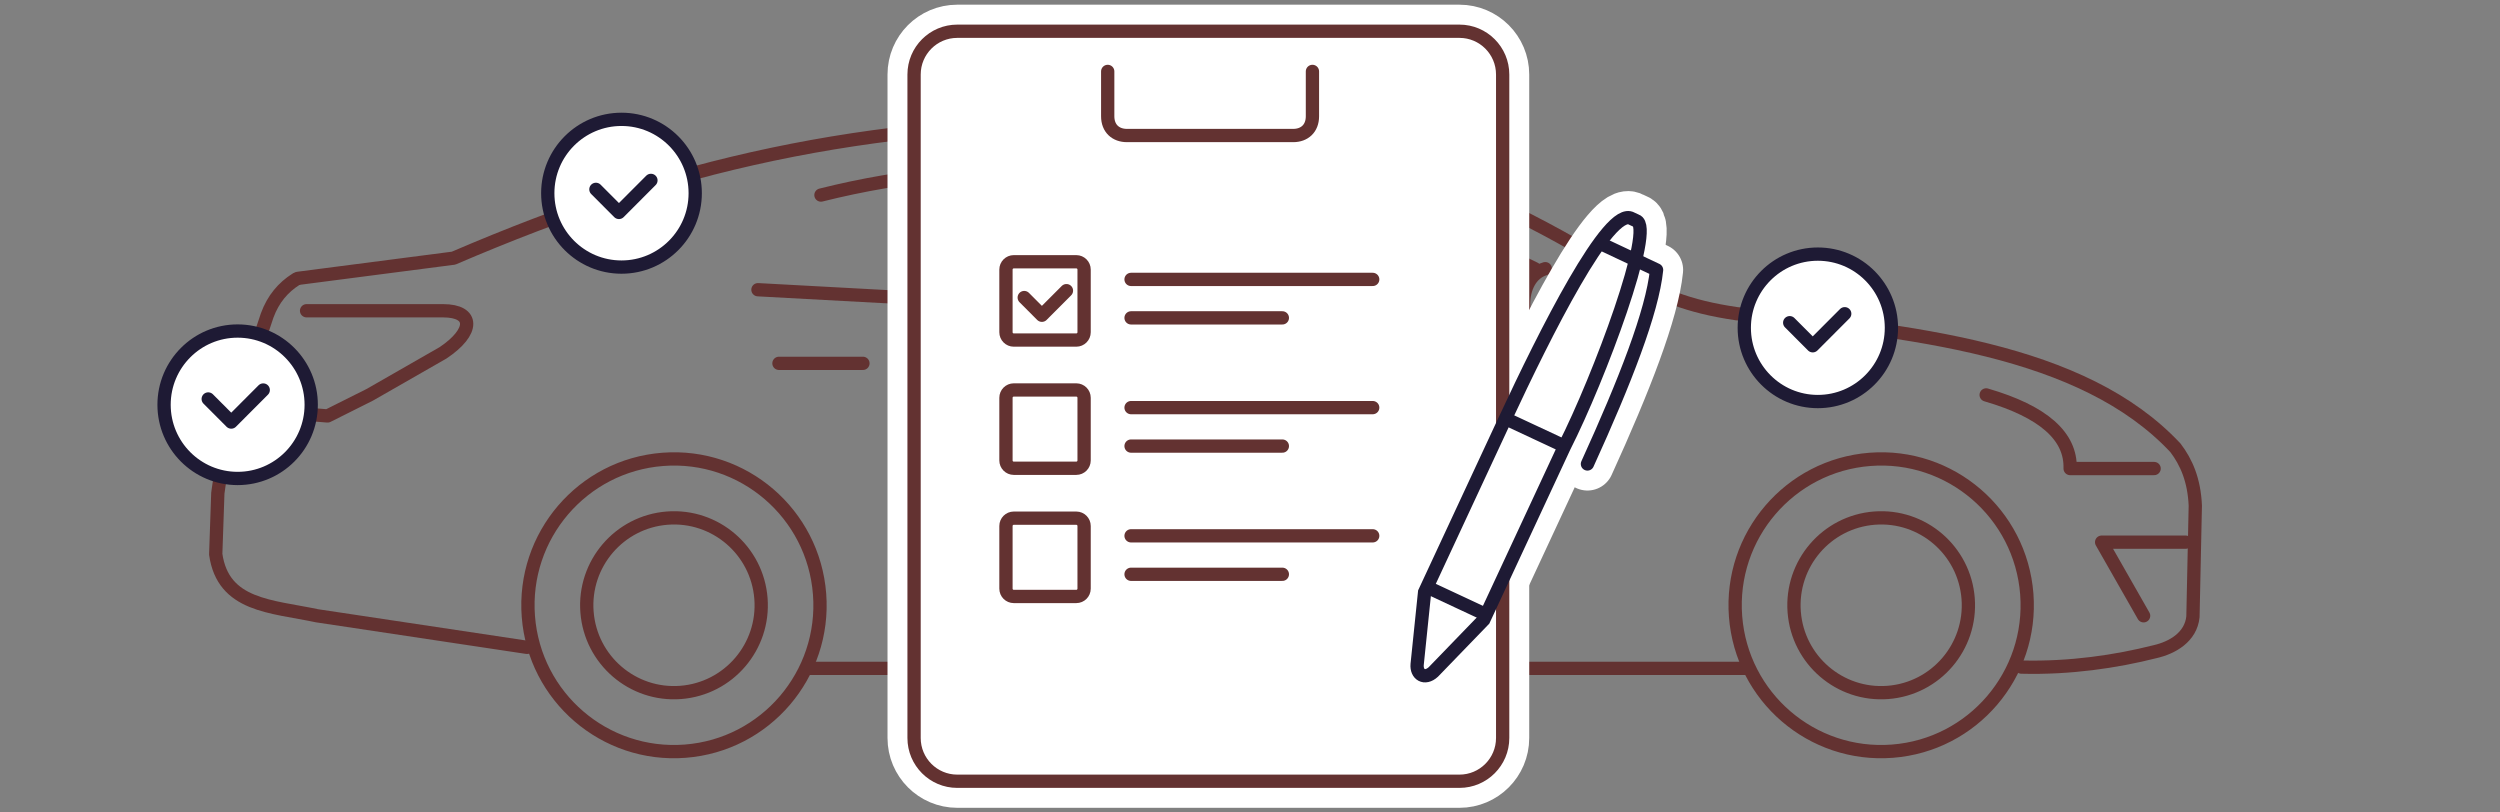 <svg width="320" height="104" viewBox="0 0 320 104" fill="none" xmlns="http://www.w3.org/2000/svg">
<rect x="0" y="0" width="320" height="104" fill="#808080" stroke="none"/>
<path d="M38.163 35.627L58.053 33.045C86.269 20.929 110.455 15.543 142.704 15.543C166.89 15.543 186.58 21.807 207.433 34.896C212.492 37.72 215.973 39.225 222.273 40.152C244.822 42.351 266.593 44.655 278.454 57.32C279.852 59.155 280.857 61.446 280.999 64.716L280.697 78.953C280.429 81.538 278.088 82.911 275.806 83.423C270.866 84.674 264.977 85.552 258.739 85.388" stroke="#633231" stroke-width="1.7" stroke-miterlimit="79.84" stroke-linecap="round" stroke-linejoin="round"/>
<path d="M242.225 96.152C231.931 96.945 222.944 89.226 222.152 78.911C221.36 68.596 229.063 59.592 239.357 58.798C249.651 58.005 258.638 65.724 259.43 76.039C260.221 86.353 252.518 95.359 242.225 96.152Z" stroke="#633231" stroke-width="1.7" stroke-miterlimit="79.84"/>
<path d="M279.757 69.397H269.009L274.382 78.82" stroke="#633231" stroke-width="1.7" stroke-miterlimit="79.84" stroke-linecap="round" stroke-linejoin="round"/>
<path d="M275.727 59.973H264.977C265.103 55.856 261.596 52.695 254.229 50.549" stroke="#633231" stroke-width="1.7" stroke-miterlimit="79.84" stroke-linecap="round" stroke-linejoin="round"/>
<path d="M223.324 85.552H103.736" stroke="#633231" stroke-width="1.7" stroke-miterlimit="79.84" stroke-linecap="round" stroke-linejoin="round"/>
<path d="M67.459 82.86L40.585 78.82C34.707 77.576 28.556 77.579 27.613 70.94L27.882 63.132C28.599 57.535 30.657 50.931 34.197 40.379C34.967 38.275 36.245 36.779 37.898 35.739" stroke="#633231" stroke-width="1.7" stroke-miterlimit="79.84" stroke-linecap="round" stroke-linejoin="round"/>
<path d="M39.241 39.777H56.708C60.74 39.777 60.74 42.469 56.708 45.163L47.303 50.549L41.928 53.241L33.15 52.523" stroke="#633231" stroke-width="1.7" stroke-miterlimit="79.84" stroke-linecap="round" stroke-linejoin="round"/>
<path d="M99.706 46.508H110.455" stroke="#633231" stroke-width="1.7" stroke-miterlimit="79.84" stroke-linecap="round" stroke-linejoin="round"/>
<path d="M156.141 49.201H166.889" stroke="#633231" stroke-width="1.7" stroke-miterlimit="79.84" stroke-linecap="round" stroke-linejoin="round"/>
<path d="M197.793 34.391C195.894 34.946 195.027 36.916 195.027 38.885C195.027 42.063 197.012 43.816 199.137 43.816H204.512" stroke="#633231" stroke-width="1.7" stroke-miterlimit="79.84" stroke-linecap="round" stroke-linejoin="round"/>
<path d="M196.449 34.391C181.213 26.858 165.259 21.838 148.076 20.929" stroke="#633231" stroke-width="1.7" stroke-miterlimit="79.84" stroke-linecap="round" stroke-linejoin="round"/>
<path d="M196.028 42.451L97.017 37.084" stroke="#633231" stroke-width="1.7" stroke-miterlimit="79.84" stroke-linecap="round" stroke-linejoin="round"/>
<path d="M142.703 39.777L140.015 20.929C125.27 21.607 115.83 22.275 105.081 24.967" stroke="#633231" stroke-width="1.7" stroke-miterlimit="79.84" stroke-linecap="round" stroke-linejoin="round"/>
<path d="M241.647 88.631C235.499 89.104 230.131 84.494 229.658 78.333C229.186 72.171 233.787 66.793 239.935 66.319C246.083 65.845 251.451 70.456 251.923 76.617C252.396 82.778 247.795 88.157 241.647 88.631Z" stroke="#633231" stroke-width="1.7" stroke-miterlimit="79.84"/>
<path d="M87.702 96.152C77.408 96.945 68.421 89.226 67.63 78.911C66.838 68.596 74.541 59.592 84.835 58.798C95.129 58.005 104.115 65.724 104.907 76.039C105.699 86.353 97.996 95.359 87.702 96.152Z" stroke="#633231" stroke-width="1.7" stroke-miterlimit="79.84"/>
<path d="M87.125 88.631C80.977 89.104 75.609 84.494 75.136 78.333C74.663 72.172 79.264 66.793 85.413 66.319C91.562 65.846 96.93 70.456 97.403 76.617C97.876 82.778 93.274 88.157 87.125 88.631Z" stroke="#633231" stroke-width="1.7" stroke-miterlimit="79.84"/>
<path fill-rule="evenodd" clip-rule="evenodd" d="M117.001 9.537V94.463C117.001 97.519 119.477 100 122.527 100H186.815C189.864 100 192.341 97.519 192.341 94.463V9.537C192.341 6.481 189.864 4 186.815 4H122.527C119.477 4 117.001 6.481 117.001 9.537Z" fill="white" stroke="white" stroke-width="6.799" stroke-miterlimit="79.84"/>
<path d="M137.765 43.527H129.763C129.21 43.527 128.763 43.079 128.763 42.525V34.507C128.763 33.954 129.21 33.505 129.763 33.505H137.765C138.317 33.505 138.765 33.954 138.765 34.507V42.525C138.765 43.079 138.317 43.527 137.765 43.527Z" fill="white" stroke="white" stroke-width="6.799" stroke-miterlimit="79.84"/>
<path d="M137.765 59.938H129.763C129.21 59.938 128.763 59.489 128.763 58.935V50.917C128.763 50.364 129.21 49.915 129.763 49.915H137.765C138.317 49.915 138.765 50.364 138.765 50.917V58.935C138.765 59.489 138.317 59.938 137.765 59.938Z" fill="white" stroke="white" stroke-width="6.799" stroke-miterlimit="79.84"/>
<path d="M137.765 76.348H129.763C129.21 76.348 128.763 75.899 128.763 75.346V67.328C128.763 66.774 129.21 66.326 129.763 66.326H137.765C138.317 66.326 138.765 66.774 138.765 67.328V75.346C138.765 75.899 138.317 76.348 137.765 76.348Z" fill="white" stroke="white" stroke-width="6.799" stroke-miterlimit="79.84"/>
<path d="M144.775 35.764H175.707" stroke="white" stroke-width="6.799" stroke-miterlimit="79.84" stroke-linecap="round" stroke-linejoin="round"/>
<path d="M144.775 40.687H164.141" stroke="white" stroke-width="6.799" stroke-miterlimit="79.84" stroke-linecap="round" stroke-linejoin="round"/>
<path d="M144.775 52.175H175.707" stroke="white" stroke-width="6.799" stroke-miterlimit="79.84" stroke-linecap="round" stroke-linejoin="round"/>
<path d="M144.775 57.098H164.141" stroke="white" stroke-width="6.799" stroke-miterlimit="79.84" stroke-linecap="round" stroke-linejoin="round"/>
<path d="M144.775 68.585H175.707" stroke="white" stroke-width="6.799" stroke-miterlimit="79.84" stroke-linecap="round" stroke-linejoin="round"/>
<path d="M144.775 73.508H164.141" stroke="white" stroke-width="6.799" stroke-miterlimit="79.84" stroke-linecap="round" stroke-linejoin="round"/>
<path d="M139.33 9.141V14.884C139.33 16.453 140.363 17.346 141.787 17.346H167.992C169.415 17.346 170.448 16.453 170.448 14.884V9.141" stroke="white" stroke-width="6.799" stroke-miterlimit="79.84" stroke-linecap="round" stroke-linejoin="round"/>
<path fill-rule="evenodd" clip-rule="evenodd" d="M192.66 53.644L182.349 75.798L181.395 85.042C181.281 86.332 182.349 87.029 183.466 86.011L189.921 79.335L200.231 57.182C204.723 48.332 211.89 29.048 209.441 28.255L208.854 27.981C205.952 26.273 197.736 42.736 192.66 53.644Z" fill="white" stroke="white" stroke-width="6.799" stroke-miterlimit="79.84"/>
<path d="M189.791 78.475L183.111 75.355" stroke="white" stroke-width="6.799" stroke-miterlimit="79.84" stroke-linecap="round" stroke-linejoin="round"/>
<path d="M193.148 53.788L199.827 56.909" stroke="white" stroke-width="6.799" stroke-miterlimit="79.84" stroke-linecap="round" stroke-linejoin="round"/>
<path d="M204.894 31.181L212.041 34.55C211.499 39.878 208.012 48.816 203.192 59.388" stroke="white" stroke-width="6.799" stroke-miterlimit="79.84" stroke-linecap="round" stroke-linejoin="round"/>
<path d="M242.102 41.962C242.102 47.173 237.886 51.398 232.685 51.398C227.484 51.398 223.268 47.173 223.268 41.962C223.268 36.75 227.484 32.526 232.685 32.526C237.886 32.526 242.102 36.75 242.102 41.962Z" fill="white" stroke="#1E1A34" stroke-width="1.7" stroke-miterlimit="79.84"/>
<path d="M39.835 51.808C39.835 57.019 35.618 61.244 30.417 61.244C25.216 61.244 21 57.019 21 51.808C21 46.597 25.216 42.372 30.417 42.372C35.618 42.372 39.835 46.597 39.835 51.808Z" fill="white" stroke="#1E1A34" stroke-width="1.7" stroke-miterlimit="79.84"/>
<path d="M88.988 24.731C88.988 29.953 84.763 34.187 79.551 34.187C74.339 34.187 70.114 29.953 70.114 24.731C70.114 19.509 74.339 15.275 79.551 15.275C84.763 15.275 88.988 19.509 88.988 24.731Z" fill="white" stroke="#1E1A34" stroke-width="1.7" stroke-miterlimit="79.84"/>
<path d="M229.082 41.305L232.03 44.259L236.125 40.157" stroke="#1E1A34" stroke-width="1.7" stroke-miterlimit="79.84" stroke-linecap="round" stroke-linejoin="round"/>
<path d="M76.276 24.238L79.224 27.192L83.319 23.09" stroke="#1E1A34" stroke-width="1.7" stroke-miterlimit="79.84" stroke-linecap="round" stroke-linejoin="round"/>
<path d="M26.651 51.069L29.599 54.023L33.694 49.921" stroke="#1E1A34" stroke-width="1.7" stroke-miterlimit="79.84" stroke-linecap="round" stroke-linejoin="round"/>
<path fill-rule="evenodd" clip-rule="evenodd" d="M117.001 9.537V94.463C117.001 97.519 119.477 100 122.527 100H186.815C189.864 100 192.341 97.519 192.341 94.463V9.537C192.341 6.481 189.864 4 186.815 4H122.527C119.477 4 117.001 6.481 117.001 9.537Z" fill="white" stroke="#633231" stroke-width="1.7" stroke-miterlimit="79.84"/>
<path d="M137.765 43.527H129.763C129.21 43.527 128.763 43.079 128.763 42.525V34.507C128.763 33.954 129.21 33.505 129.763 33.505H137.765C138.317 33.505 138.765 33.954 138.765 34.507V42.525C138.765 43.079 138.317 43.527 137.765 43.527Z" fill="white" stroke="#633231" stroke-width="1.7" stroke-miterlimit="79.84"/>
<path d="M137.765 59.938H129.763C129.21 59.938 128.763 59.489 128.763 58.935V50.917C128.763 50.364 129.21 49.915 129.763 49.915H137.765C138.317 49.915 138.765 50.364 138.765 50.917V58.935C138.765 59.489 138.317 59.938 137.765 59.938Z" fill="white" stroke="#633231" stroke-width="1.7" stroke-miterlimit="79.84"/>
<path d="M137.765 76.348H129.763C129.21 76.348 128.763 75.899 128.763 75.346V67.328C128.763 66.774 129.21 66.326 129.763 66.326H137.765C138.317 66.326 138.765 66.774 138.765 67.328V75.346C138.765 75.899 138.317 76.348 137.765 76.348Z" fill="white" stroke="#633231" stroke-width="1.7" stroke-miterlimit="79.84"/>
<path d="M144.775 35.764H175.707" stroke="#633231" stroke-width="1.7" stroke-miterlimit="79.84" stroke-linecap="round" stroke-linejoin="round"/>
<path d="M144.775 40.687H164.141" stroke="#633231" stroke-width="1.7" stroke-miterlimit="79.84" stroke-linecap="round" stroke-linejoin="round"/>
<path d="M144.775 52.175H175.707" stroke="#633231" stroke-width="1.7" stroke-miterlimit="79.84" stroke-linecap="round" stroke-linejoin="round"/>
<path d="M144.775 57.098H164.141" stroke="#633231" stroke-width="1.7" stroke-miterlimit="79.84" stroke-linecap="round" stroke-linejoin="round"/>
<path d="M144.775 68.585H175.707" stroke="#633231" stroke-width="1.7" stroke-miterlimit="79.84" stroke-linecap="round" stroke-linejoin="round"/>
<path d="M144.775 73.508H164.141" stroke="#633231" stroke-width="1.7" stroke-miterlimit="79.84" stroke-linecap="round" stroke-linejoin="round"/>
<path d="M141.787 9.141V14.884C141.787 16.453 142.82 17.346 144.244 17.346H165.535C166.959 17.346 167.992 16.453 167.992 14.884V9.141" stroke="#633231" stroke-width="1.7" stroke-miterlimit="79.84" stroke-linecap="round" stroke-linejoin="round"/>
<path fill-rule="evenodd" clip-rule="evenodd" d="M192.66 53.644L182.349 75.798L181.395 85.042C181.281 86.332 182.349 87.029 183.466 86.011L189.921 79.335L200.231 57.182C204.723 48.332 211.89 29.048 209.441 28.255L208.854 27.981C205.952 26.273 197.736 42.736 192.66 53.644Z" fill="white" stroke="#1E1A34" stroke-width="1.7" stroke-miterlimit="79.84"/>
<path d="M189.791 78.475L183.111 75.355" stroke="#1E1A34" stroke-width="1.7" stroke-miterlimit="79.84" stroke-linecap="round" stroke-linejoin="round"/>
<path d="M193.148 53.788L199.827 56.909" stroke="#1E1A34" stroke-width="1.7" stroke-miterlimit="79.84" stroke-linecap="round" stroke-linejoin="round"/>
<path d="M204.894 31.181L212.041 34.55C211.499 39.878 208.012 48.816 203.192 59.388" stroke="#1E1A34" stroke-width="1.7" stroke-miterlimit="79.84" stroke-linecap="round" stroke-linejoin="round"/>
<path d="M131.101 38.086L133.363 40.352L136.505 37.204" stroke="#633231" stroke-width="1.7" stroke-miterlimit="79.84" stroke-linecap="round" stroke-linejoin="round"/>
</svg>
